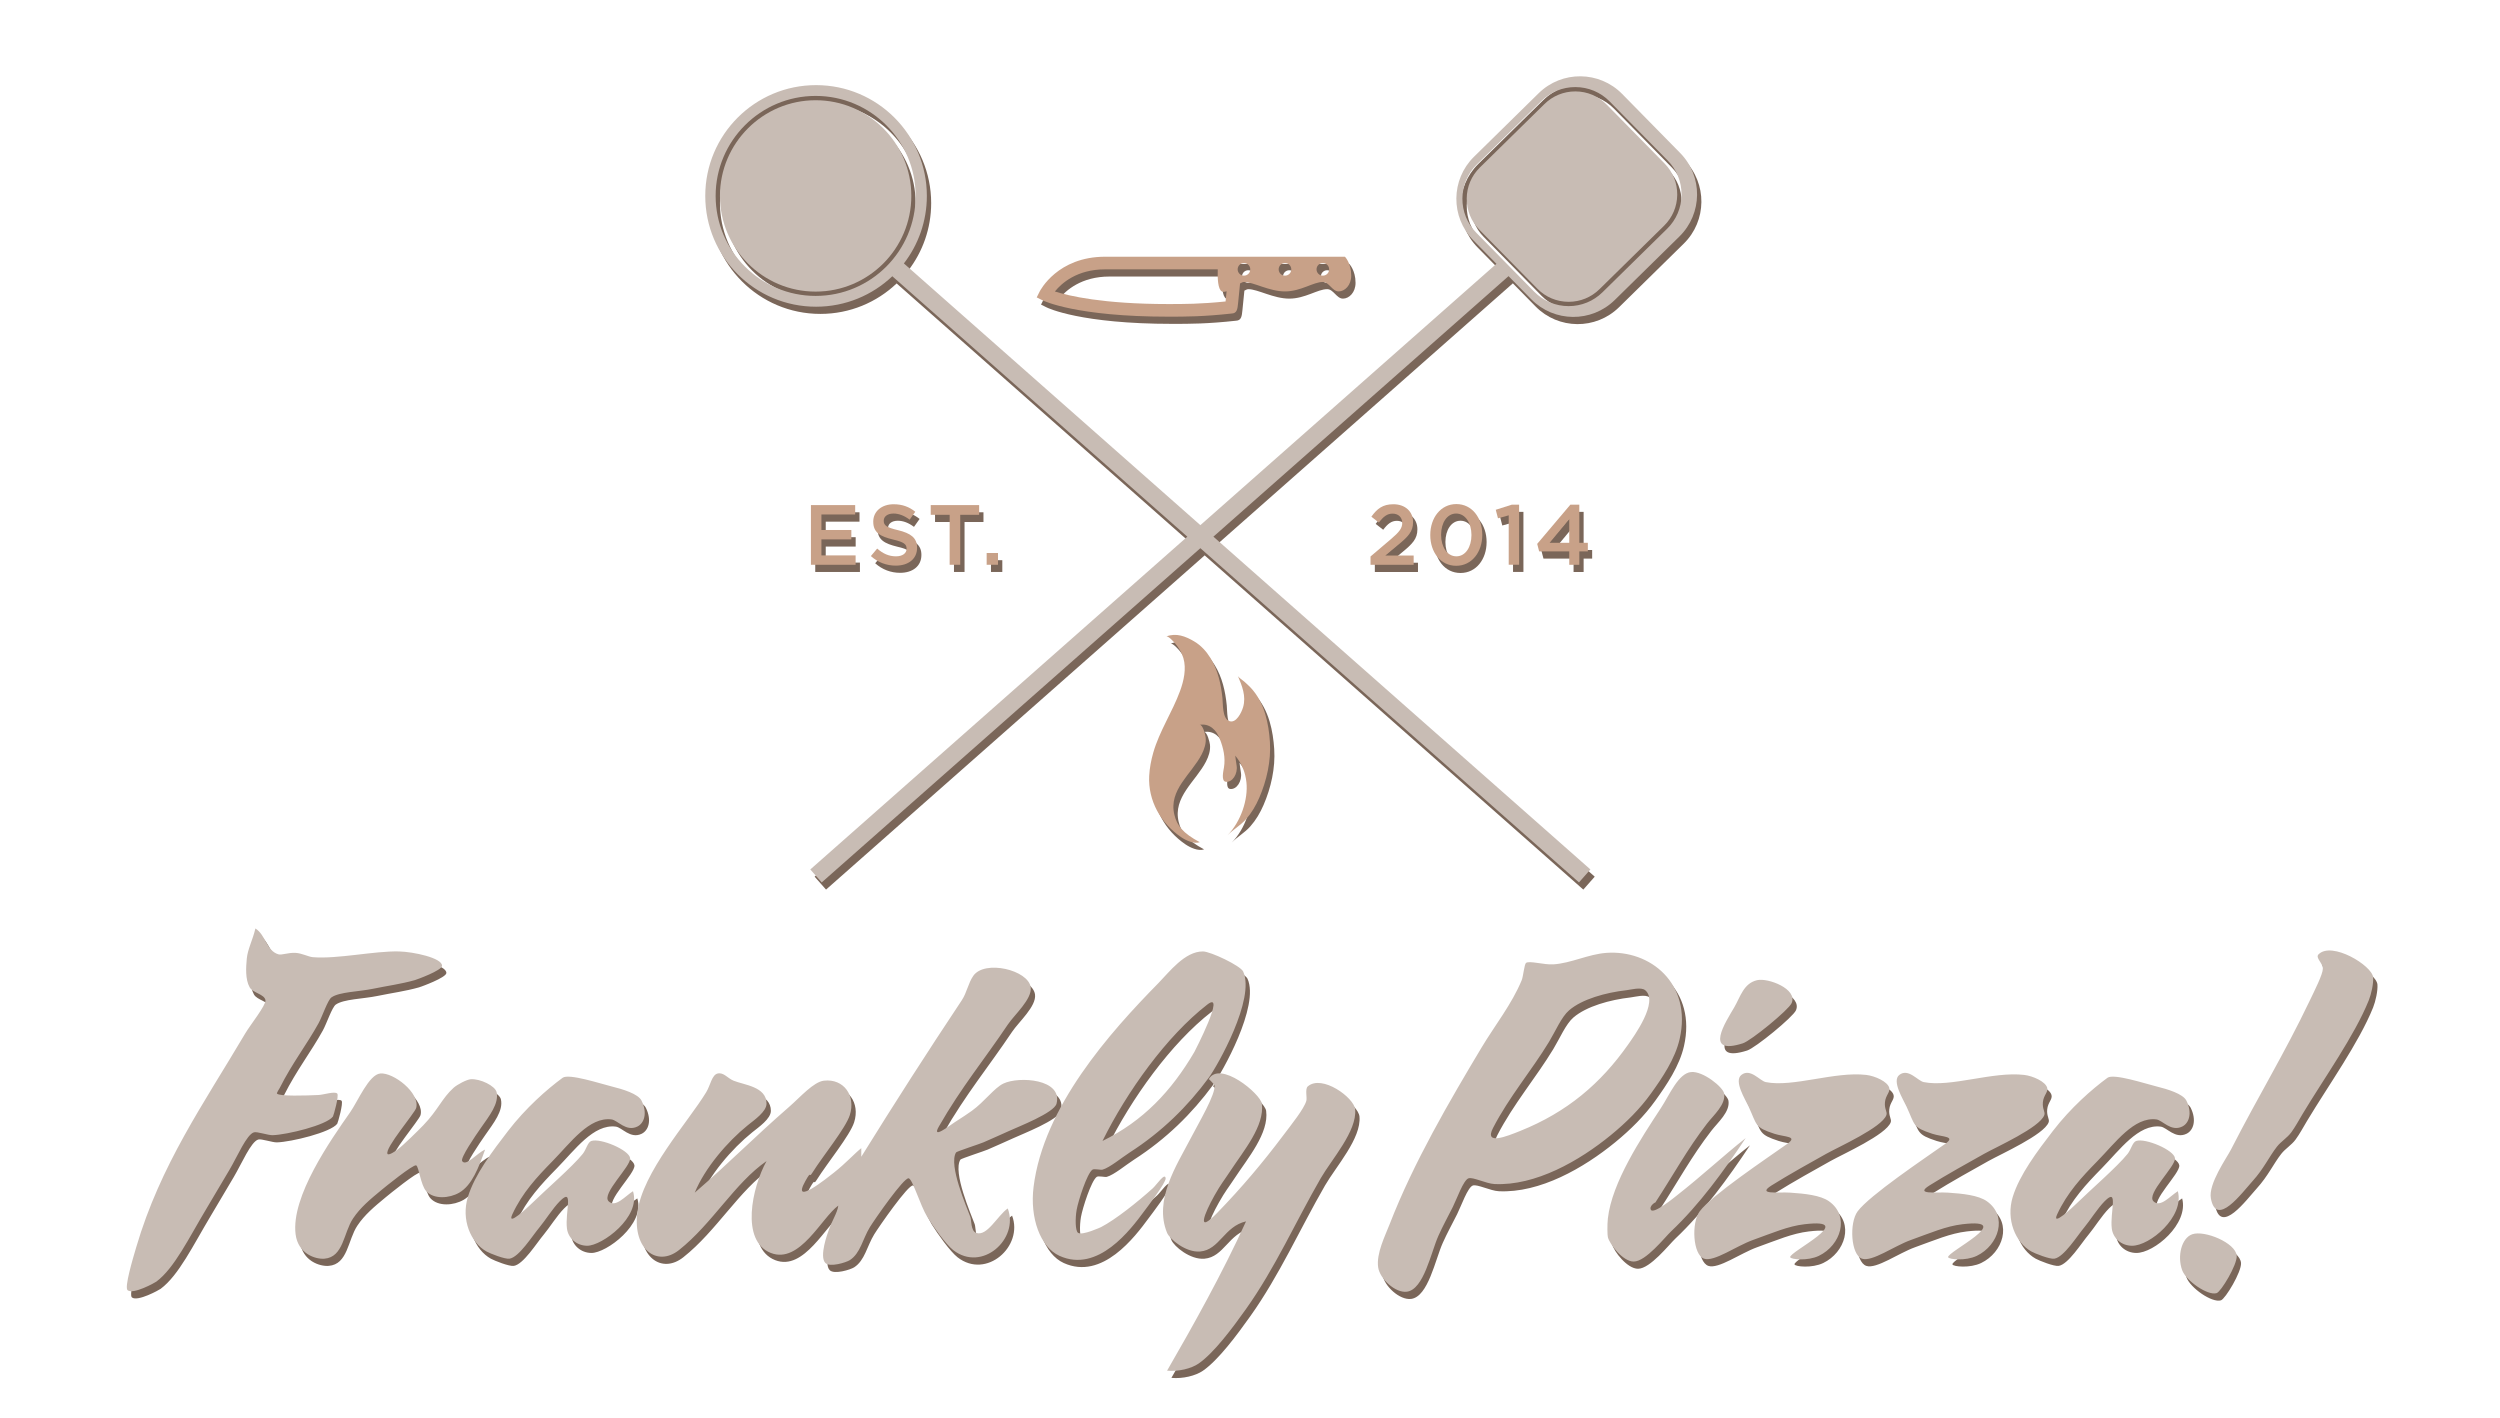 <?xml version="1.0" encoding="utf-8"?>
<!-- Generator: Adobe Illustrator 15.0.0, SVG Export Plug-In . SVG Version: 6.00 Build 0)  -->
<!DOCTYPE svg PUBLIC "-//W3C//DTD SVG 1.1//EN" "http://www.w3.org/Graphics/SVG/1.1/DTD/svg11.dtd">
<svg version="1.1" id="Layer_1" xmlns="http://www.w3.org/2000/svg" xmlns:xlink="http://www.w3.org/1999/xlink" x="0px" y="0px"
	 width="578.971px" height="328.482px" viewBox="0 0 578.971 328.482" enable-background="new 0 0 578.971 328.482"
	 xml:space="preserve">
<g>
	<path fill="#7A6659" d="M60.146,216.689c2.396,1.482,2.549,5.174,5.32,5.984c0.813,0.238,2.229-0.428,3.99-0.332
		c1.438,0.078,2.995,0.914,3.99,0.998c5.674,0.473,14.236-1.467,19.949-1.33c3.361,0.078,10.021,1.506,9.976,3.324
		c-0.026,1.076-5.833,3.188-6.317,3.324c-3.297,0.926-6.232,1.287-9.643,1.994c-3.327,0.691-7.807,0.715-9.643,1.996
		c-0.875,0.611-2.137,4.436-2.994,5.984c-2.778,5.031-6.07,9.191-8.977,14.963c-0.037,0.072-0.763,1.203-0.665,1.33
		c0.521,0.684,6.897,0.463,9.642,0.332c1.178-0.055,3.738-0.916,4.324-0.332c0.463,0.463-0.855,5.127-0.998,5.32
		c-1.47,2.002-10.681,4.227-13.966,4.32c-1.049,0.031-3.6-0.875-4.321-0.664c-1.709,0.5-3.851,5.602-5.652,8.646
		c-2.154,3.635-3.903,6.615-5.32,8.977c-4.152,6.92-7.443,13.83-11.638,16.957c-0.345,0.26-5.332,3.029-6.649,1.996
		c-0.799-0.625,1.188-7.23,1.994-9.975c5.61-19.076,15.564-33.135,25.271-49.543c1.104-1.869,4.824-6.529,4.654-7.648
		c-0.213-1.41-2.908-1.666-3.658-2.992c-1.043-1.848-0.852-4.658-0.664-6.648C58.359,221.466,59.532,219.343,60.146,216.689z
		 M288.908,226.663c-0.617-1.352-7.566-4.641-9.311-4.654c-4.213-0.037-7.839,4.803-10.308,7.314
		c-11.319,11.52-26.633,28.703-28.929,47.217c-0.887,7.162,1.527,13.926,5.986,15.959c8.947,4.08,16.547-6.145,19.616-10.309
		c0.7-0.947,5.103-6.658,4.988-7.646c-0.167-1.443-2.082,1.508-2.993,2.328c-3.544,3.188-8.643,7.258-11.971,8.977
		c0.012-0.006-4.297,2.004-5.319,1.33c-0.661-0.436-0.676-3.359-0.332-5.32c0.363-2.07,2.394-8.42,3.657-9.309
		c0.398-0.281,1.914,0.113,2.328,0c1.687-0.469,4.422-2.771,6.316-3.99c7.444-4.795,13.385-10.635,18.286-17.291
		C282.934,248.546,291.772,232.952,288.908,226.663z M256.324,265.898c5.668-11.457,14.857-24.285,24.271-31.586
		c4.483-3.48-2.933,10.869-2.992,10.973C272.258,254.398,265.736,261.282,256.324,265.898z M360.726,225.001
		c-2.161,0.137-5.557-0.912-6.315-0.332c-0.402,0.307-0.641,3.119-0.998,3.99c-2.283,5.551-6.232,10.482-9.312,15.627
		c-7.34,12.268-15.717,26.551-21.278,40.896c-1.043,2.691-3.117,6.777-2.66,9.977c0.381,2.672,3.994,6,6.65,5.652
		c3.934-0.516,5.563-9.064,7.313-12.969c1.062-2.365,1.963-3.947,3.324-6.648c0.936-1.857,2.455-6.262,3.658-6.65
		c1.01-0.328,4.09,1.238,5.983,1.33c9.512,0.463,19.689-5.381,26.935-11.307c3.623-2.963,6.772-6.111,9.309-9.643
		c2.684-3.734,5.607-8.061,6.65-12.635c2.942-12.896-6.865-20.688-16.957-19.949C368.794,222.65,364.866,224.74,360.726,225.001z
		 M377.683,230.986c0.925-0.104,3.367-0.795,4.324,0c3.219,2.676-2.666,10.75-3.99,12.637c-6.307,8.973-14.088,15.594-24.938,19.949
		c-3.119,1.252-8.426,3.418-6.318-0.664c3.728-7.223,8.957-13.332,12.968-19.951c1.487-2.455,2.905-5.813,4.655-7.314
		C367.403,233.046,372.864,231.532,377.683,230.986z M538.946,225.999c-0.009,1.305-1.894,5.018-2.992,7.314
		c-6.082,12.719-11.734,21.76-18.287,34.58c-0.988,1.932-5.279,7.938-4.656,11.307c1.273,6.873,7.23-1.336,9.644-3.99
		c2.594-2.854,3.85-5.67,5.651-7.98c0.966-1.236,2.402-2.055,3.326-3.326c0.978-1.342,1.707-2.734,2.66-4.32
		c4.936-8.229,11.988-18.043,15.295-26.27c0.564-1.402,1.119-3.889,0.998-5.318c-0.234-2.725-9.562-8.395-12.637-5.32
		C537.142,223.48,538.956,224.685,538.946,225.999z M402.62,234.976c-1.908,3.275-7.207,11.246,1.996,8.314
		c1.93-0.615,10.619-7.748,11.305-9.311c1.441-3.285-5.475-5.896-7.979-5.32C404.792,229.384,404.071,232.491,402.62,234.976z
		 M389.321,278.534c-0.515,0.4-5.355,4.395-5.986,3.324c-0.522-0.893,1.15-1.896,0.998-1.662c4.379-6.719,7.4-12.363,11.971-18.287
		c1.568-2.035,4.377-4.398,3.99-6.982c-0.221-1.463-4.865-5.248-7.647-4.988c-2.959,0.277-4.998,5.287-6.982,8.314
		c-4.596,7.008-11.377,17.256-12.303,25.602c-0.166,1.492-0.117,3.844,0,4.324c0.397,1.637,3.485,5.66,5.985,5.652
		c2.82-0.01,7.162-5.582,8.646-6.982c6.613-6.252,12.231-14.008,17.289-21.613C400.075,269.347,395.19,273.937,389.321,278.534z
		 M108.027,270.554c-0.459-0.709,3.041-5.805,4.322-7.646c1.981-2.848,4.25-5.652,3.657-8.313c-0.315-1.426-3.747-3.148-5.983-2.992
		c-0.922,0.063-3.135,1.221-3.99,1.994c-2.696,2.441-3.568,5.102-6.982,8.646c-1.146,1.189-4.537,4.555-5.984,5.65
		c-0.254,0.193-2.065,1.49-2.328,0.998c-0.694-1.305,6.342-9.467,6.65-10.641c0.916-3.486-5.285-8.258-8.313-7.979
		c-2.636,0.24-5.175,6.395-6.982,8.979c-4.478,6.395-13.739,19.521-12.635,28.262c0.577,4.576,4.649,5.807,6.649,5.652
		c4.459-0.342,4.438-5.996,6.649-9.311c1.683-2.52,3.863-4.346,6.65-6.648c0.647-0.537,7.313-5.961,7.979-5.652
		c0.617,0.283,1.036,4.588,2.328,5.984c1.769,1.912,5.341,1.668,7.647,0.332c2.943-1.703,4.484-5.781,5.984-9.977
		C111.378,268.757,108.908,271.913,108.027,270.554z M405.946,257.919c2.024,4.379,1.35,4.803,5.983,6.316
		c2.427,0.793,5.549,0.521,2.992,2.328c-4.986,3.527-17.514,11.906-20.281,15.627c-2.006,2.695-1.569,10.104,0.996,10.975
		c2.338,0.793,7.435-2.938,11.308-4.324c4.582-1.641,8.116-3.203,11.969-3.656c12.719-1.498-3.76,6.5-3.324,7.646
		c0.195,0.514,4.051,0.922,6.65-0.332c5.063-2.443,7.242-9.156,2.326-12.635c-1.978-1.4-5.634-1.771-8.978-1.994
		c-2.805-0.189-7.82,0.543-4.322-1.664c3.736-2.355,9.507-5.568,12.636-7.314c3.008-1.68,12.895-6.094,13.965-8.977
		c0.274-0.74-0.49-1.381-0.332-2.994c0.16-1.641,1.258-2.313,0.996-3.324c-0.373-1.439-3.287-2.752-5.318-2.992
		c-7.268-0.861-17.024,2.93-23.274,1.662c-1.396-0.283-3.56-3.299-5.652-1.662C402.485,252.009,405.169,256.24,405.946,257.919z
		 M442.521,257.919c2.024,4.379,1.352,4.803,5.985,6.316c2.424,0.793,5.549,0.521,2.992,2.328
		c-4.986,3.527-17.514,11.908-20.283,15.627c-2.006,2.695-1.567,10.104,0.998,10.975c2.338,0.793,7.433-2.938,11.305-4.324
		c4.582-1.641,8.117-3.203,11.972-3.656c12.717-1.498-3.76,6.5-3.326,7.646c0.195,0.514,4.053,0.922,6.65-0.332
		c5.063-2.443,7.241-9.156,2.327-12.635c-1.979-1.4-5.633-1.771-8.979-1.994c-2.805-0.189-7.82,0.543-4.322-1.664
		c3.736-2.355,9.506-5.568,12.635-7.314c3.009-1.68,12.896-6.094,13.966-8.977c0.274-0.74-0.488-1.381-0.332-2.994
		c0.16-1.641,1.26-2.313,0.998-3.324c-0.373-1.439-3.289-2.752-5.32-2.992c-7.269-0.861-17.023,2.93-23.275,1.662
		c-1.396-0.283-3.559-3.299-5.651-1.662C439.063,252.009,441.745,256.24,442.521,257.919z M278.602,317.437
		c3.575-2.49,7.803-8.182,10.971-12.635c6.741-9.477,11.471-20.176,17.288-30.258c2.533-4.387,8.441-10.926,7.98-15.959
		c-0.25-2.738-7.701-8.158-10.972-5.32c-0.675,0.582-0.129,2.578-0.332,3.324c-0.511,1.861-3.47,5.516-5.32,7.979
		c-4.788,6.371-9.594,12.07-15.295,17.955c-5.05,5.219-2.963,0.096-0.664-3.988c1.559-2.768,2.164-3.377,3.656-5.652
		c3.102-4.73,7.996-10.465,7.313-15.627c-0.297-2.26-9.733-10.146-12.301-5.652c0.076-0.135,1.33,1.334,1.33,1.328
		c0.404,2.004-3.582,8.652-5.651,12.637c-3.02,5.811-8.465,14.008-5.319,21.611c0.604,1.461,4.353,4.604,7.647,4.322
		c4.526-0.383,5.563-5.822,10.639-6.982c-5.441,11.963-12.318,24.254-18.286,34.58C273.869,319.343,276.875,318.638,278.602,317.437
		z M141.943,279.865c-1.721-1.725,5.193-8.084,4.986-9.977c-0.207-1.885-6.849-4.699-8.978-3.99
		c-0.863,0.289-1.177,1.973-1.995,2.994c-2.377,2.965-8.661,8.395-11.971,11.637c-0.555,0.545-5.789,5.494-4.321,2.328
		c2.302-4.969,5.667-8.588,9.31-12.303c4.189-4.273,8.474-10.277,13.633-9.643c1.447,0.178,3.363,2.922,5.984,1.662
		c1.598-0.768,2.395-3.107,0.998-5.984c-0.781-1.613-4.4-2.689-6.982-3.326c-2.558-0.631-9.875-3.043-11.306-1.994
		c-3.657,2.686-8.544,6.992-12.635,12.303c-3.646,4.73-7.72,10.105-9.31,15.295c-1.606,5.24,0.638,10.584,4.322,12.635
		c0.815,0.455,4.266,1.83,5.319,1.664c2.226-0.354,5.248-5.252,6.981-7.316c1.213-1.441,3.021-4.332,4.654-5.982
		c3.354-3.395,1.182,2.486,1.663,6.316c0.28,2.234,2.229,3.959,4.655,3.988c3.449,0.045,12.541-6.668,10.64-12.635
		C145.77,278.681,143.516,281.441,141.943,279.865z M499.712,279.865c-1.721-1.725,5.193-8.084,4.986-9.977
		c-0.205-1.885-6.849-4.699-8.978-3.99c-0.862,0.289-1.176,1.973-1.996,2.994c-2.377,2.965-8.659,8.395-11.969,11.637
		c-0.555,0.545-5.789,5.494-4.322,2.328c2.302-4.969,5.668-8.588,9.31-12.303c4.19-4.273,8.475-10.277,13.633-9.643
		c1.447,0.178,3.363,2.922,5.986,1.662c1.598-0.768,2.393-3.107,0.996-5.984c-0.781-1.613-4.4-2.689-6.982-3.326
		c-2.557-0.631-9.875-3.043-11.305-1.994c-3.66,2.688-8.511,6.949-12.636,12.303c-3.627,4.707-7.737,10.166-9.311,15.295
		c-1.607,5.242,0.639,10.584,4.322,12.635c0.817,0.455,4.266,1.83,5.319,1.664c2.228-0.354,5.248-5.252,6.982-7.316
		c1.213-1.441,3.021-4.332,4.656-5.982c3.354-3.398,1.19,2.576,1.662,6.316c0.272,2.182,2.153,3.957,4.653,3.988
		c4.14,0.053,12.232-6.719,10.642-12.635C503.538,278.681,501.284,281.441,499.712,279.865z M506.362,295.825
		c0.883,2.43,5.889,5.953,7.979,5.318c1.01-0.307,4.795-6.59,4.656-8.645c-0.205-3.014-7.504-5.992-10.31-4.988
		C506.214,288.398,505.175,292.558,506.362,295.825z M227.063,287.179c-1.268-0.479-1.064-2.938-1.33-3.656
		c-0.871-2.363-5.111-12.014-3.324-14.963c0.15-0.248,5.529-1.979,6.318-2.328c1.735-0.768,4.455-1.949,5.983-2.658
		c2.029-0.943,10.426-4.182,10.974-6.318c1.461-5.707-8.65-6.393-12.304-4.654c-2.144,1.02-4.351,4.176-7.313,6.316
		c-0.948,0.686-2.258,1.545-3.99,2.66c-1.17,0.754-5.426,4.092-3.658,0.998c5.252-9.189,10.549-15.527,15.961-23.607
		c1.541-2.303,5.67-5.912,5.319-8.645c-0.515-4.02-10.669-6.457-13.3-2.66c-1.17,1.688-1.496,3.9-2.66,5.65
		c-8.229,12.377-15.293,23.395-23.274,36.244c0-0.666,0-1.33,0-1.996c-1.595,1.262-3.524,3.445-6.317,5.652
		c-1.639,1.295-9.996,8.002-6.649,1.996c1.597-2.867,0.675-0.422,1.662-1.996c2.432-3.879,7.67-10.244,8.646-13.299
		c1.434-4.492-1.381-8.5-5.984-7.98c-2.418,0.271-5.526,3.852-7.98,5.984c-8.307,7.227-13.779,12.898-21.943,19.951
		c2.321-5.688,7.567-11.814,12.302-15.629c1.508-1.215,4.323-3.139,4.323-4.986c0-3.969-5.23-4.316-7.647-5.32
		c-1.394-0.58-2.281-1.969-3.658-1.662c-1.368,0.305-1.672,2.695-2.659,4.322c-4.252,7.004-14.783,18.48-15.961,27.93
		c-1.064,8.559,4.625,12.609,9.643,8.646c7.695-6.08,12.912-15.521,20.283-20.615c-3.383,6.1-6.073,18.51,0.998,21.279
		c6.715,2.629,11.769-8.209,15.627-10.973c-0.263,1.813-1.489,3.461-2.326,5.984c-0.112,0.338-2.166,5.816-0.666,7.314
		c1.048,1.047,4.811-0.123,5.652-0.664c2.479-1.596,2.963-4.895,4.654-7.648c1.1-1.787,7.883-11.559,8.979-11.305
		c0.92,0.213,2.672,6.287,4.322,8.979c1.385,2.254,4.303,6.334,5.984,7.646c6.684,5.221,15.322-2.566,12.636-9.643
		C232.012,283.181,229.575,288.132,227.063,287.179z"/>
	<g>
		<g>
			<path fill="#7A6659" d="M188.802,118.639h10.248v2.172h-7.819v3.595h6.932v2.172h-6.932v3.712h7.918v2.172h-10.347V118.639z"/>
			<path fill="#7A6659" d="M202.684,130.447l1.461-1.738c1.322,1.146,2.666,1.797,4.363,1.797c1.5,0,2.448-0.711,2.448-1.737v-0.039
				c0-0.986-0.554-1.521-3.12-2.112c-2.941-0.711-4.602-1.579-4.602-4.126v-0.04c0-2.369,1.976-4.009,4.72-4.009
				c2.014,0,3.612,0.611,5.015,1.737l-1.303,1.836c-1.244-0.928-2.488-1.421-3.751-1.421c-1.422,0-2.251,0.73-2.251,1.639v0.039
				c0,1.066,0.632,1.54,3.297,2.172c2.922,0.712,4.423,1.759,4.423,4.049v0.039c0,2.587-2.034,4.127-4.936,4.127
				C206.336,132.658,204.342,131.927,202.684,130.447z"/>
			<path fill="#7A6659" d="M220.928,120.89h-4.383v-2.251h11.215v2.251h-4.383v11.57h-2.447v-11.57H220.928z"/>
			<path fill="#7A6659" d="M229.498,129.735h2.626v2.726h-2.626V129.735z"/>
		</g>
		<g>
			<path fill="#7A6659" d="M318.394,130.546l4.76-4.048c1.896-1.619,2.586-2.488,2.586-3.731c0-1.362-0.968-2.151-2.23-2.151
				s-2.133,0.689-3.18,2.072l-1.737-1.361c1.323-1.837,2.626-2.884,5.096-2.884c2.704,0,4.561,1.658,4.561,4.126v0.04
				c0,2.173-1.146,3.356-3.594,5.352l-2.844,2.369h6.575v2.133h-9.99v-1.916H318.394z"/>
			<path fill="#7A6659" d="M332.235,125.59v-0.04c0-3.948,2.407-7.147,6.042-7.147c3.612,0,6.002,3.159,6.002,7.108v0.039
				c0,3.949-2.409,7.148-6.042,7.148C334.604,132.698,332.235,129.539,332.235,125.59z M341.771,125.59v-0.04
				c0-2.725-1.401-4.955-3.534-4.955c-2.132,0-3.495,2.172-3.495,4.916v0.039c0,2.726,1.383,4.956,3.535,4.956
				C340.429,130.506,341.771,128.295,341.771,125.59z"/>
			<path fill="#7A6659" d="M350.401,121.009l-2.488,0.691l-0.514-1.976l3.731-1.185h1.678v13.92h-2.407V121.009z"/>
			<path fill="#7A6659" d="M364.42,129.36h-6.97l-0.454-1.737l7.681-9.082h2.073v8.826h1.975v1.993h-1.975v3.101h-2.33V129.36z
				 M364.42,127.367v-5.471l-4.541,5.471H364.42z"/>
		</g>
	</g>
	<g>
		<path fill="#7A6659" d="M386.508,39.545l-13.424-13.663c-1.929-1.964-4.508-3.046-7.263-3.046c-2.686,0-5.218,1.037-7.134,2.919
			l-14.966,14.701c-1.939,1.906-3.021,4.454-3.045,7.172c-0.022,2.72,1.013,5.286,2.918,7.227l13.425,13.662
			c1.93,1.964,4.51,3.046,7.265,3.046c2.685,0,5.218-1.036,7.133-2.918l14.964-14.702c1.94-1.904,3.021-4.452,3.046-7.173
			C389.452,44.05,388.414,41.483,386.508,39.545z"/>
		<path fill="#7A6659" d="M189.893,24.881c-12.219,0-22.16,9.939-22.16,22.158s9.94,22.159,22.16,22.159
			c12.219,0,22.158-9.94,22.158-22.159C212.05,34.82,202.109,24.881,189.893,24.881z"/>
		<path fill="#7A6659" d="M390.102,37.092l-13.423-13.663c-5.296-5.39-13.958-5.466-19.347-0.17L342.368,37.96
			c-5.391,5.295-5.467,13.957-0.171,19.348l5.357,5.454l-68.563,60.523l-68.663-60.61c3.333-4.329,5.32-9.749,5.32-15.636
			c0-14.17-11.488-25.658-25.659-25.658S164.33,32.869,164.33,47.039c0,14.172,11.488,25.659,25.659,25.659
			c6.845,0,13.059-2.687,17.659-7.055l68.319,60.309l-87.313,77.071l2.646,2.998l87.688-77.402l87.687,77.402l2.646-2.998
			l-87.313-77.071l68.351-60.334l5.258,5.352c5.296,5.39,13.958,5.467,19.347,0.171l14.964-14.702
			C395.321,51.143,395.396,42.48,390.102,37.092z M189.893,70.198c-12.771,0-23.16-10.391-23.16-23.159
			c0-12.77,10.39-23.158,23.16-23.158c12.77,0,23.158,10.389,23.158,23.158C213.051,59.807,202.661,70.198,189.893,70.198z
			 M387.081,54.654l-14.964,14.702c-2.104,2.067-4.886,3.205-7.834,3.205c-3.025,0-5.858-1.188-7.978-3.345l-13.424-13.662
			c-2.093-2.131-3.229-4.949-3.205-7.936c0.025-2.985,1.213-5.783,3.345-7.877l14.965-14.701c2.104-2.067,4.887-3.206,7.835-3.206
			c3.024,0,5.856,1.188,7.976,3.345l13.424,13.663c2.095,2.13,3.231,4.948,3.205,7.936S389.211,52.562,387.081,54.654z"/>
	</g>
	<path fill="#7A6659" d="M312.47,61.12h-26.305h-2.924h-26.306c-11.006,0-15.024,7.783-15.19,8.113l-0.653,1.31l1.309,0.651
		c0.311,0.156,7.86,3.81,29.15,3.81c3.977,0,8.09,0,14.713-0.732c1.229-0.052,1.33-1.064,1.469-2.455l0.451-4.506
		c0.362-0.205,0.678-0.346,0.903-0.346c2.191,0,5.846,2.193,9.5,2.193c3.652,0,6.574-2.193,8.767-2.193
		c1.462,0,2.191,2.193,3.654,2.193c1.461,0,2.922-1.463,2.922-3.654C313.931,62.581,312.47,61.12,312.47,61.12z M284.829,71.483
		c-5.822,0.598-9.608,0.598-13.278,0.598c-15.179,0-23.137-1.915-26.252-2.911c1.543-1.907,5.115-5.127,11.639-5.127h26.08
		c-0.076,2.093,0.033,4.624,0.955,5.115c0.289,0.153,0.67,0.107,1.094-0.042C284.979,69.977,284.895,70.83,284.829,71.483z
		 M289.087,65.504c-0.808,0-1.461-0.654-1.461-1.461c0-0.808,0.653-1.461,1.461-1.461s1.462,0.653,1.462,1.461
		C290.549,64.849,289.895,65.504,289.087,65.504z M298.587,65.504c-0.809,0-1.463-0.654-1.463-1.461
		c0-0.808,0.654-1.461,1.463-1.461c0.807,0,1.461,0.653,1.461,1.461C300.048,64.849,299.394,65.504,298.587,65.504z M307.354,65.504
		c-0.807,0-1.46-0.654-1.46-1.461c0-0.808,0.652-1.461,1.46-1.461s1.462,0.653,1.462,1.461
		C308.815,64.849,308.161,65.504,307.354,65.504z"/>
	<path fill="#7A6659" d="M294.036,167.115c-0.695-2.338-1.786-4.529-3.476-6.276c-0.449-0.463-0.927-0.896-1.404-1.326
		c-0.374-0.338-1.303-0.887-1.496-1.342c0.984,2.319,1.972,4.723,1.229,7.264c-0.336,1.148-1.607,3.902-3.264,3.201
		c-1.566-0.664-1.384-3.949-1.52-5.273c-0.33-3.257-1.049-6.506-2.787-9.321c-0.944-1.535-2.184-2.9-3.742-3.826
		c-2.049-1.215-4.172-2.033-6.502-1.151c0.513-0.192,1.863,1.359,2.117,1.658c0.815,0.968,1.496,2.113,1.86,3.331
		c0.74,2.474,0.095,5.292-0.77,7.649c-1.789,4.88-4.773,9.271-6.206,14.289c-0.499,1.75-0.842,3.547-0.936,5.365
		c-0.295,5.73,2.68,10.979,7.392,14.184c1.069,0.727,2.97,1.639,4.323,1.168c-3.955-2.113-5.27-3.852-5.879-6.342
		c-1.416-5.771,3.984-9.436,6.319-14c0.622-1.217,1.073-2.551,0.916-3.93c-0.06-0.512-0.644-3.039-1.419-2.914
		c2.352-0.377,3.882,1.188,4.688,3.23c0.847,2.148,1.351,4.361,0.977,6.646c-0.125,0.768-0.701,3.156,0.406,3.313
		c1.527,0.215,2.836-1.811,2.522-3.762c-0.161-0.896-0.321-2.299-0.321-2.299c1.621,1.996,2.355,3.994,2.594,6.188
		c0.425,3.922-1.246,9.076-4.389,12.277c1.321-1.346,3.002-2.275,4.278-3.715c1.304-1.467,2.297-3.162,3.075-4.961
		c1.739-4.02,2.757-8.563,2.474-12.953C294.961,171.394,294.656,169.197,294.036,167.115z"/>
</g>
<path fill="#C8BCB4" d="M59.147,215.022c2.395,1.482,2.548,5.174,5.32,5.985c0.812,0.237,2.228-0.429,3.99-0.333
	c1.438,0.079,2.995,0.914,3.99,0.998c5.674,0.474,14.236-1.466,19.95-1.33c3.361,0.079,10.021,1.506,9.975,3.324
	c-0.027,1.076-5.833,3.188-6.317,3.325c-3.297,0.926-6.233,1.287-9.643,1.994c-3.327,0.69-7.807,0.715-9.643,1.995
	c-0.875,0.611-2.136,4.436-2.993,5.985c-2.779,5.03-6.071,9.19-8.977,14.963c-0.037,0.071-0.763,1.202-0.665,1.329
	c0.521,0.685,6.897,0.463,9.642,0.333c1.177-0.056,3.738-0.917,4.323-0.333c0.463,0.464-0.855,5.127-0.998,5.32
	c-1.469,2.003-10.68,4.227-13.965,4.321c-1.049,0.031-3.6-0.876-4.322-0.665c-1.709,0.5-3.85,5.603-5.652,8.646
	c-2.154,3.636-3.903,6.616-5.32,8.978c-4.152,6.92-7.444,13.83-11.638,16.957c-0.345,0.259-5.332,3.029-6.65,1.995
	c-0.798-0.625,1.188-7.229,1.995-9.975c5.61-19.075,15.565-33.135,25.271-49.543c1.105-1.868,4.824-6.528,4.655-7.647
	c-0.214-1.41-2.908-1.666-3.658-2.992c-1.044-1.849-0.852-4.658-0.665-6.649C57.36,219.8,58.532,217.677,59.147,215.022z
	 M287.908,224.997c-0.617-1.353-7.566-4.641-9.311-4.654c-4.212-0.037-7.838,4.803-10.307,7.314
	c-11.319,11.519-26.633,28.702-28.928,47.216c-0.888,7.162,1.527,13.927,5.985,15.96c8.948,4.08,16.547-6.146,19.617-10.309
	c0.7-0.948,5.103-6.658,4.988-7.646c-0.167-1.443-2.082,1.508-2.993,2.327c-3.544,3.188-8.643,7.259-11.97,8.978
	c0.011-0.006-4.297,2.003-5.32,1.33c-0.661-0.436-0.676-3.36-0.332-5.32c0.363-2.07,2.393-8.42,3.657-9.31
	c0.398-0.28,1.914,0.114,2.328,0c1.687-0.469,4.422-2.771,6.317-3.99c7.444-4.794,13.385-10.634,18.286-17.29
	C281.933,246.879,290.772,231.285,287.908,224.997z M255.324,264.232c5.668-11.458,14.857-24.286,24.271-31.587
	c4.484-3.479-2.932,10.869-2.992,10.974C271.258,252.731,264.737,259.616,255.324,264.232z M359.726,223.335
	c-2.161,0.137-5.557-0.912-6.315-0.332c-0.402,0.306-0.641,3.119-0.998,3.989c-2.283,5.551-6.232,10.482-9.312,15.628
	c-7.34,12.267-15.717,26.55-21.278,40.896c-1.043,2.69-3.117,6.776-2.66,9.977c0.381,2.672,3.994,6,6.65,5.651
	c3.934-0.515,5.563-9.063,7.313-12.968c1.062-2.366,1.963-3.947,3.324-6.648c0.936-1.857,2.455-6.262,3.658-6.65
	c1.01-0.328,4.09,1.237,5.983,1.33c9.512,0.463,19.689-5.382,26.935-11.307c3.623-2.963,6.772-6.111,9.309-9.643
	c2.684-3.734,5.607-8.062,6.65-12.635c2.942-12.896-6.865-20.688-16.957-19.95C367.794,220.984,363.866,223.073,359.726,223.335z
	 M376.683,229.32c0.925-0.104,3.367-0.795,4.324,0c3.219,2.675-2.666,10.749-3.99,12.636c-6.307,8.973-14.088,15.595-24.938,19.95
	c-3.119,1.252-8.426,3.418-6.318-0.665c3.728-7.223,8.957-13.332,12.968-19.95c1.487-2.455,2.905-5.813,4.655-7.314
	C366.403,231.38,371.864,229.865,376.683,229.32z M537.946,224.333c-0.009,1.304-1.894,5.018-2.992,7.313
	c-6.082,12.72-11.734,21.76-18.287,34.58c-0.988,1.933-5.279,7.938-4.656,11.307c1.273,6.874,7.23-1.336,9.644-3.99
	c2.594-2.853,3.85-5.669,5.651-7.98c0.966-1.235,2.402-2.054,3.326-3.325c0.978-1.343,1.707-2.734,2.66-4.321
	c4.936-8.229,11.988-18.042,15.295-26.269c0.564-1.403,1.119-3.889,0.998-5.319c-0.234-2.725-9.562-8.395-12.637-5.319
	C536.142,221.814,537.956,223.019,537.946,224.333z M401.62,233.31c-1.908,3.274-7.207,11.246,1.996,8.313
	c1.93-0.615,10.619-7.747,11.305-9.311c1.441-3.284-5.475-5.896-7.979-5.319C403.792,227.717,403.071,230.824,401.62,233.31z
	 M388.321,276.868c-0.515,0.4-5.355,4.395-5.986,3.323c-0.522-0.892,1.15-1.896,0.998-1.661c4.379-6.719,7.4-12.364,11.971-18.287
	c1.568-2.035,4.377-4.399,3.99-6.983c-0.221-1.463-4.865-5.247-7.647-4.987c-2.959,0.276-4.998,5.287-6.982,8.313
	c-4.596,7.008-11.377,17.256-12.303,25.603c-0.166,1.492-0.117,3.843,0,4.323c0.397,1.637,3.485,5.66,5.985,5.652
	c2.82-0.009,7.162-5.582,8.646-6.982c6.613-6.252,12.231-14.008,17.289-21.613C399.075,267.681,394.19,272.271,388.321,276.868z
	 M107.028,268.888c-0.46-0.709,3.04-5.806,4.322-7.646c1.981-2.848,4.249-5.653,3.657-8.313c-0.316-1.425-3.747-3.147-5.984-2.992
	c-0.922,0.063-3.135,1.221-3.99,1.995c-2.696,2.441-3.568,5.101-6.982,8.646c-1.146,1.189-4.538,4.556-5.985,5.651
	c-0.254,0.192-2.065,1.489-2.327,0.998c-0.695-1.305,6.341-9.467,6.649-10.641c0.917-3.486-5.284-8.258-8.313-7.979
	c-2.636,0.241-5.175,6.396-6.982,8.979c-4.478,6.396-13.739,19.521-12.635,28.263c0.577,4.575,4.65,5.806,6.649,5.652
	c4.459-0.343,4.438-5.997,6.65-9.312c1.682-2.519,3.863-4.346,6.65-6.648c0.647-0.536,7.313-5.96,7.979-5.652
	c0.617,0.283,1.036,4.588,2.328,5.984c1.769,1.913,5.341,1.668,7.647,0.333c2.943-1.704,4.484-5.782,5.984-9.977
	C110.378,267.091,107.908,270.247,107.028,268.888z M404.946,256.253c2.024,4.379,1.35,4.803,5.983,6.316
	c2.427,0.792,5.549,0.521,2.992,2.327c-4.986,3.527-17.514,11.907-20.281,15.628c-2.006,2.694-1.569,10.103,0.996,10.974
	c2.338,0.793,7.435-2.937,11.308-4.323c4.582-1.641,8.116-3.203,11.969-3.657c12.719-1.498-3.76,6.5-3.324,7.647
	c0.195,0.514,4.051,0.922,6.65-0.332c5.063-2.444,7.242-9.156,2.326-12.636c-1.978-1.399-5.634-1.771-8.978-1.994
	c-2.805-0.188-7.82,0.543-4.322-1.663c3.736-2.355,9.507-5.568,12.636-7.314c3.008-1.68,12.895-6.095,13.965-8.978
	c0.274-0.74-0.49-1.38-0.332-2.993c0.16-1.642,1.258-2.313,0.996-3.324c-0.373-1.44-3.287-2.752-5.318-2.993
	c-7.268-0.861-17.024,2.93-23.274,1.663c-1.396-0.283-3.56-3.3-5.652-1.663C401.485,250.343,404.169,254.573,404.946,256.253z
	 M441.521,256.253c2.024,4.379,1.352,4.803,5.985,6.316c2.424,0.792,5.549,0.521,2.992,2.327
	c-4.986,3.527-17.514,11.908-20.283,15.628c-2.006,2.694-1.567,10.103,0.998,10.974c2.338,0.793,7.433-2.937,11.305-4.323
	c4.582-1.641,8.117-3.203,11.972-3.657c12.717-1.498-3.76,6.5-3.326,7.647c0.195,0.514,4.053,0.922,6.65-0.332
	c5.063-2.444,7.241-9.156,2.327-12.636c-1.979-1.399-5.633-1.771-8.979-1.994c-2.805-0.188-7.82,0.543-4.322-1.663
	c3.736-2.355,9.506-5.568,12.635-7.314c3.009-1.68,12.896-6.095,13.966-8.978c0.274-0.74-0.488-1.38-0.332-2.993
	c0.16-1.642,1.26-2.313,0.998-3.324c-0.373-1.44-3.289-2.752-5.32-2.993c-7.269-0.861-17.023,2.93-23.275,1.663
	c-1.396-0.283-3.559-3.3-5.651-1.663C438.063,250.343,440.745,254.573,441.521,256.253z M277.601,315.771
	c3.576-2.49,7.803-8.183,10.971-12.635c6.741-9.477,11.471-20.177,17.288-30.258c2.533-4.388,8.441-10.926,7.98-15.96
	c-0.25-2.738-7.701-8.158-10.972-5.32c-0.675,0.583-0.129,2.578-0.332,3.325c-0.511,1.861-3.47,5.516-5.32,7.979
	c-4.788,6.371-9.594,12.069-15.295,17.955c-5.05,5.218-2.963,0.096-0.664-3.988c1.559-2.769,2.164-3.377,3.656-5.653
	c3.102-4.729,7.996-10.465,7.313-15.627c-0.297-2.259-9.733-10.146-12.301-5.652c0.076-0.134,1.33,1.334,1.33,1.329
	c0.404,2.004-3.582,8.651-5.651,12.636c-3.02,5.812-8.465,14.008-5.32,21.612c0.604,1.461,4.352,4.603,7.647,4.322
	c4.527-0.383,5.564-5.822,10.639-6.982c-5.441,11.962-12.318,24.254-18.286,34.58C272.869,317.677,275.875,316.972,277.601,315.771z
	 M140.943,278.198c-1.721-1.726,5.194-8.085,4.987-9.977c-0.207-1.885-6.849-4.7-8.978-3.99c-0.863,0.288-1.176,1.972-1.995,2.993
	c-2.377,2.966-8.661,8.395-11.97,11.637c-0.555,0.545-5.79,5.494-4.322,2.328c2.302-4.968,5.667-8.587,9.31-12.303
	c4.189-4.273,8.473-10.277,13.633-9.643c1.447,0.178,3.363,2.922,5.984,1.662c1.598-0.768,2.394-3.107,0.998-5.984
	c-0.782-1.612-4.401-2.688-6.982-3.325c-2.558-0.631-9.876-3.044-11.306-1.995c-3.658,2.686-8.544,6.993-12.635,12.304
	c-3.646,4.73-7.72,10.105-9.31,15.295c-1.606,5.239,0.638,10.584,4.322,12.635c0.816,0.455,4.266,1.83,5.32,1.663
	c2.226-0.354,5.248-5.251,6.982-7.315c1.212-1.441,3.021-4.332,4.654-5.983c3.353-3.395,1.182,2.486,1.663,6.316
	c0.28,2.234,2.23,3.959,4.655,3.989c3.45,0.044,12.541-6.668,10.64-12.635C144.77,277.015,142.516,279.775,140.943,278.198z
	 M498.712,278.198c-1.721-1.726,5.193-8.085,4.986-9.977c-0.205-1.885-6.849-4.7-8.978-3.99c-0.862,0.288-1.176,1.972-1.996,2.993
	c-2.377,2.966-8.659,8.396-11.969,11.637c-0.555,0.545-5.789,5.494-4.322,2.328c2.302-4.968,5.668-8.587,9.31-12.303
	c4.19-4.273,8.475-10.277,13.633-9.643c1.447,0.178,3.363,2.922,5.986,1.662c1.598-0.768,2.393-3.107,0.996-5.984
	c-0.781-1.612-4.4-2.688-6.982-3.325c-2.557-0.631-9.875-3.044-11.305-1.995c-3.66,2.688-8.511,6.949-12.636,12.304
	c-3.627,4.706-7.737,10.165-9.311,15.295c-1.607,5.242,0.639,10.584,4.322,12.635c0.817,0.455,4.266,1.83,5.319,1.663
	c2.228-0.354,5.248-5.251,6.982-7.315c1.213-1.441,3.021-4.332,4.656-5.983c3.354-3.398,1.19,2.576,1.662,6.316
	c0.272,2.182,2.153,3.958,4.653,3.989c4.14,0.053,12.232-6.72,10.642-12.635C502.538,277.015,500.284,279.775,498.712,278.198z
	 M505.362,294.158c0.883,2.431,5.889,5.953,7.979,5.318c1.01-0.306,4.795-6.589,4.656-8.645c-0.205-3.014-7.504-5.991-10.31-4.987
	C505.214,286.731,504.175,290.892,505.362,294.158z M226.063,285.513c-1.268-0.479-1.065-2.938-1.33-3.657
	c-0.871-2.363-5.112-12.013-3.325-14.963c0.15-0.247,5.529-1.979,6.318-2.327c1.736-0.769,4.456-1.949,5.984-2.659
	c2.029-0.942,10.426-4.181,10.973-6.317c1.461-5.707-8.65-6.393-12.303-4.655c-2.143,1.02-4.35,4.176-7.314,6.317
	c-0.948,0.685-2.258,1.545-3.99,2.66c-1.17,0.754-5.425,4.091-3.658,0.997c5.252-9.188,10.549-15.526,15.961-23.607
	c1.541-2.302,5.67-5.912,5.319-8.645c-0.514-4.02-10.668-6.456-13.3-2.66c-1.17,1.688-1.495,3.9-2.66,5.651
	c-8.229,12.376-15.293,23.394-23.274,36.243c0-0.665,0-1.33,0-1.995c-1.595,1.261-3.525,3.445-6.318,5.652
	c-1.638,1.295-9.995,8.001-6.649,1.995c1.597-2.867,0.675-0.421,1.662-1.995c2.432-3.879,7.67-10.244,8.646-13.3
	c1.434-4.491-1.381-8.5-5.985-7.98c-2.417,0.272-5.526,3.852-7.98,5.985c-8.307,7.227-13.78,12.898-21.944,19.95
	c2.322-5.688,7.568-11.814,12.302-15.628c1.508-1.216,4.323-3.139,4.323-4.987c0-3.969-5.23-4.316-7.647-5.32
	c-1.394-0.579-2.281-1.968-3.658-1.662c-1.369,0.305-1.672,2.695-2.659,4.322c-4.252,7.005-14.784,18.48-15.961,27.93
	c-1.065,8.56,4.625,12.609,9.643,8.646c7.695-6.08,12.912-15.521,20.283-20.615c-3.383,6.1-6.074,18.511,0.997,21.28
	c6.715,2.629,11.769-8.209,15.628-10.973c-0.263,1.813-1.49,3.46-2.327,5.984c-0.112,0.337-2.165,5.815-0.666,7.314
	c1.048,1.047,4.811-0.123,5.653-0.665c2.479-1.596,2.962-4.895,4.654-7.647c1.1-1.787,7.883-11.559,8.978-11.305
	c0.92,0.213,2.672,6.287,4.323,8.978c1.384,2.255,4.303,6.334,5.984,7.647c6.684,5.22,15.323-2.566,12.636-9.644
	C231.012,281.515,228.575,286.465,226.063,285.513z"/>
<g>
	<g>
		<path fill="#C8A188" d="M187.802,116.973h10.248v2.172h-7.819v3.595h6.931v2.172h-6.931v3.712h7.918v2.172h-10.347V116.973z"/>
		<path fill="#C8A188" d="M201.683,128.781l1.461-1.738c1.323,1.146,2.666,1.797,4.364,1.797c1.5,0,2.448-0.711,2.448-1.737v-0.039
			c0-0.986-0.553-1.521-3.12-2.112c-2.942-0.711-4.601-1.579-4.601-4.126v-0.04c0-2.369,1.975-4.009,4.719-4.009
			c2.014,0,3.613,0.611,5.015,1.737l-1.303,1.836c-1.244-0.928-2.488-1.421-3.751-1.421c-1.422,0-2.251,0.73-2.251,1.639v0.039
			c0,1.066,0.632,1.54,3.297,2.172c2.922,0.712,4.423,1.759,4.423,4.049v0.039c0,2.587-2.034,4.127-4.936,4.127
			C205.336,130.991,203.342,130.261,201.683,128.781z"/>
		<path fill="#C8A188" d="M219.928,119.224h-4.383v-2.251h11.215v2.251h-4.383v11.57h-2.448v-11.57H219.928z"/>
		<path fill="#C8A188" d="M228.498,128.069h2.626v2.726h-2.626V128.069z"/>
	</g>
	<g>
		<path fill="#C8A188" d="M317.394,128.879l4.76-4.048c1.896-1.619,2.586-2.488,2.586-3.731c0-1.362-0.968-2.151-2.23-2.151
			s-2.133,0.689-3.18,2.072l-1.737-1.361c1.323-1.837,2.626-2.884,5.096-2.884c2.704,0,4.561,1.658,4.561,4.126v0.04
			c0,2.173-1.146,3.356-3.594,5.352l-2.844,2.369h6.575v2.133h-9.99v-1.916H317.394z"/>
		<path fill="#C8A188" d="M331.235,123.923v-0.04c0-3.948,2.407-7.147,6.042-7.147c3.612,0,6.002,3.159,6.002,7.108v0.039
			c0,3.949-2.409,7.148-6.042,7.148C333.604,131.031,331.235,127.872,331.235,123.923z M340.771,123.923v-0.04
			c0-2.725-1.401-4.955-3.534-4.955c-2.132,0-3.495,2.172-3.495,4.916v0.039c0,2.726,1.383,4.956,3.535,4.956
			C339.429,128.839,340.771,126.628,340.771,123.923z"/>
		<path fill="#C8A188" d="M349.401,119.342l-2.488,0.691l-0.514-1.976l3.731-1.185h1.678v13.92h-2.407V119.342z"/>
		<path fill="#C8A188" d="M363.42,127.694h-6.97l-0.454-1.737l7.681-9.082h2.073v8.826h1.975v1.993h-1.975v3.101h-2.33V127.694z
			 M363.42,125.7v-5.471l-4.541,5.471H363.42z"/>
	</g>
</g>
<g>
	<path fill="#C8BCB4" d="M385.508,37.878l-13.424-13.663c-1.929-1.964-4.508-3.046-7.263-3.046c-2.686,0-5.218,1.037-7.134,2.919
		l-14.966,14.701c-1.939,1.906-3.021,4.454-3.045,7.172c-0.022,2.72,1.013,5.286,2.918,7.227L356.02,66.85
		c1.93,1.964,4.51,3.046,7.265,3.046c2.685,0,5.218-1.036,7.133-2.918l14.964-14.702c1.94-1.904,3.021-4.452,3.046-7.173
		C388.452,42.383,387.414,39.817,385.508,37.878z"/>
	<path fill="#C8BCB4" d="M188.892,23.214c-12.218,0-22.159,9.939-22.159,22.158s9.94,22.159,22.159,22.159
		c12.219,0,22.159-9.94,22.159-22.159C211.05,33.154,201.11,23.214,188.892,23.214z"/>
	<path fill="#C8BCB4" d="M389.102,35.425l-13.423-13.663c-5.296-5.39-13.958-5.466-19.347-0.17l-14.964,14.701
		c-5.391,5.295-5.467,13.957-0.171,19.348l5.357,5.454l-68.563,60.523l-68.663-60.61c3.333-4.329,5.32-9.749,5.32-15.636
		c0-14.17-11.488-25.658-25.659-25.658c-14.171,0-25.659,11.488-25.659,25.658c0,14.172,11.488,25.659,25.659,25.659
		c6.845,0,13.059-2.687,17.659-7.055l68.32,60.309l-87.313,77.071l2.646,2.998l87.688-77.402l87.687,77.402l2.646-2.998
		l-87.313-77.071l68.351-60.334l5.258,5.352c5.296,5.39,13.958,5.467,19.347,0.171l14.964-14.702
		C394.321,49.477,394.396,40.814,389.102,35.425z M188.892,68.531c-12.77,0-23.159-10.391-23.159-23.159
		c0-12.77,10.389-23.158,23.159-23.158s23.159,10.389,23.159,23.158C212.051,58.141,201.661,68.531,188.892,68.531z M386.081,52.988
		L371.117,67.69c-2.104,2.067-4.886,3.205-7.834,3.205c-3.025,0-5.858-1.188-7.978-3.345l-13.424-13.662
		c-2.093-2.131-3.229-4.949-3.205-7.936c0.025-2.985,1.213-5.783,3.345-7.877l14.965-14.701c2.104-2.067,4.887-3.206,7.835-3.206
		c3.024,0,5.856,1.188,7.976,3.345l13.424,13.663c2.095,2.13,3.231,4.948,3.205,7.936S388.211,50.896,386.081,52.988z"/>
</g>
<path fill="#C8A188" d="M311.47,59.453h-26.305h-2.924h-26.306c-11.006,0-15.024,7.783-15.19,8.113l-0.653,1.31l1.308,0.651
	c0.311,0.156,7.861,3.81,29.151,3.81c3.977,0,8.089,0,14.712-0.732c1.229-0.052,1.331-1.064,1.47-2.455l0.45-4.506
	c0.363-0.205,0.679-0.346,0.904-0.346c2.191,0,5.846,2.193,9.5,2.193c3.652,0,6.574-2.193,8.767-2.193
	c1.462,0,2.191,2.193,3.654,2.193c1.461,0,2.922-1.463,2.922-3.654C312.931,60.914,311.47,59.453,311.47,59.453z M283.829,69.817
	c-5.822,0.598-9.608,0.598-13.278,0.598c-15.179,0-23.137-1.915-26.252-2.911c1.543-1.907,5.115-5.127,11.638-5.127h26.081
	c-0.076,2.093,0.033,4.624,0.955,5.115c0.289,0.153,0.67,0.107,1.094-0.042C283.979,68.311,283.895,69.163,283.829,69.817z
	 M288.087,63.837c-0.807,0-1.461-0.654-1.461-1.461c0-0.808,0.654-1.461,1.461-1.461s1.462,0.653,1.462,1.461
	C289.549,63.183,288.894,63.837,288.087,63.837z M297.587,63.837c-0.809,0-1.463-0.654-1.463-1.461c0-0.808,0.654-1.461,1.463-1.461
	c0.807,0,1.461,0.653,1.461,1.461C299.048,63.183,298.394,63.837,297.587,63.837z M306.354,63.837c-0.807,0-1.46-0.654-1.46-1.461
	c0-0.808,0.652-1.461,1.46-1.461s1.462,0.653,1.462,1.461C307.815,63.183,307.161,63.837,306.354,63.837z"/>
<path fill="#C8A188" d="M293.036,165.448c-0.695-2.337-1.786-4.528-3.476-6.275c-0.448-0.463-0.926-0.896-1.404-1.326
	c-0.374-0.338-1.302-0.887-1.496-1.342c0.985,2.319,1.972,4.723,1.229,7.264c-0.336,1.149-1.608,3.903-3.264,3.201
	c-1.566-0.664-1.384-3.948-1.519-5.272c-0.331-3.257-1.05-6.506-2.787-9.321c-0.945-1.535-2.184-2.9-3.743-3.826
	c-2.048-1.215-4.172-2.033-6.502-1.151c0.513-0.192,1.864,1.359,2.117,1.658c0.816,0.968,1.497,2.113,1.861,3.331
	c0.74,2.474,0.095,5.292-0.77,7.649c-1.789,4.881-4.773,9.271-6.206,14.289c-0.499,1.749-0.842,3.547-0.936,5.364
	c-0.294,5.73,2.68,10.979,7.392,14.185c1.069,0.727,2.97,1.638,4.324,1.168c-3.955-2.114-5.27-3.853-5.88-6.342
	c-1.416-5.771,3.985-9.437,6.32-14c0.622-1.217,1.073-2.552,0.916-3.93c-0.059-0.513-0.644-3.039-1.419-2.915
	c2.351-0.377,3.882,1.188,4.687,3.23c0.847,2.149,1.351,4.361,0.977,6.647c-0.125,0.767-0.701,3.156,0.407,3.313
	c1.526,0.214,2.835-1.811,2.522-3.762c-0.161-0.897-0.322-2.3-0.322-2.3c1.621,1.997,2.356,3.994,2.594,6.188
	c0.425,3.922-1.246,9.077-4.389,12.278c1.322-1.347,3.003-2.276,4.279-3.715c1.303-1.467,2.297-3.163,3.075-4.961
	c1.739-4.021,2.757-8.563,2.474-12.953C293.961,169.727,293.656,167.531,293.036,165.448z"/>
</svg>
